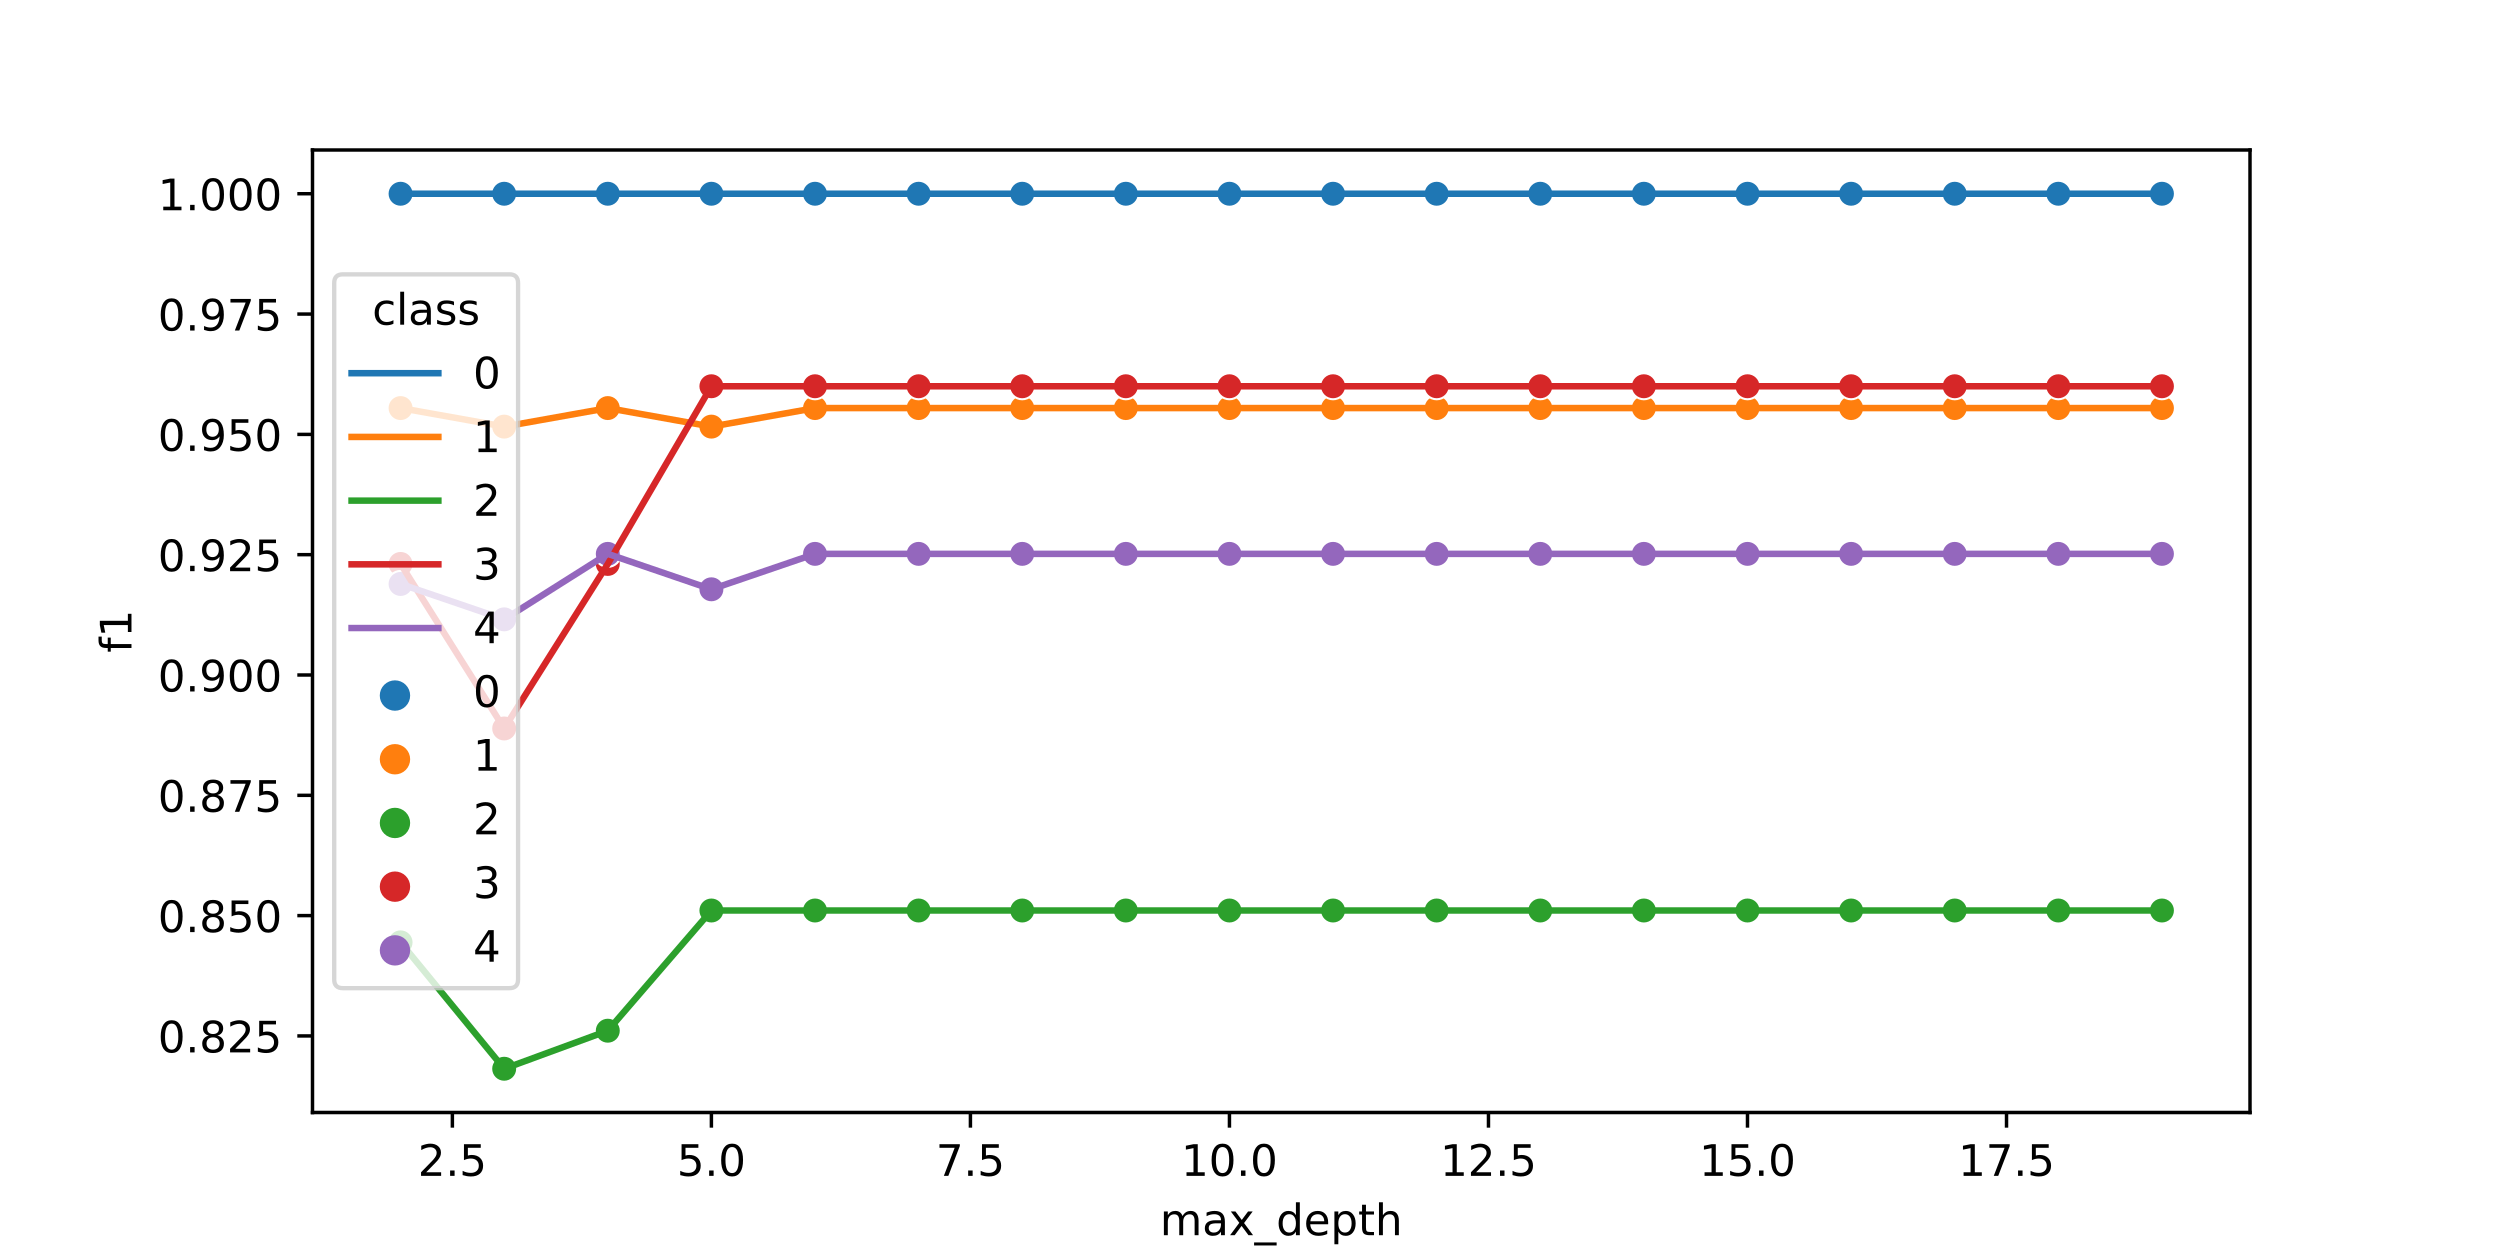 <?xml version="1.0" encoding="utf-8" standalone="no"?>
<!DOCTYPE svg PUBLIC "-//W3C//DTD SVG 1.1//EN"
  "http://www.w3.org/Graphics/SVG/1.1/DTD/svg11.dtd">
<!-- Created with matplotlib (https://matplotlib.org/) -->
<svg height="288pt" version="1.1" viewBox="0 0 576 288" width="576pt" xmlns="http://www.w3.org/2000/svg" xmlns:xlink="http://www.w3.org/1999/xlink">
 <defs>
  <style type="text/css">*{stroke-linecap:butt;stroke-linejoin:round;}</style>
 </defs>
 <g id="figure_1">
  <g id="patch_1">
   <path d="M 0 288 
L 576 288 
L 576 0 
L 0 0 
z
" style="fill:#ffffff;"/>
  </g>
  <g id="axes_1">
   <g id="patch_2">
    <path d="M 72 256.32 
L 518.4 256.32 
L 518.4 34.56 
L 72 34.56 
z
" style="fill:#ffffff;"/>
   </g>
   <g id="PathCollection_1">
    <defs>
     <path d="M 0 3 
C 0.796 3 1.559 2.684 2.121 2.121 
C 2.684 1.559 3 0.796 3 -0 
C 3 -0.796 2.684 -1.559 2.121 -2.121 
C 1.559 -2.684 0.796 -3 0 -3 
C -0.796 -3 -1.559 -2.684 -2.121 -2.121 
C -2.684 -1.559 -3 -0.796 -3 0 
C -3 0.796 -2.684 1.559 -2.121 2.121 
C -1.559 2.684 -0.796 3 0 3 
z
" id="C0_0_4951f75476"/>
    </defs>
    <g clip-path="url(#pe30a6eceaa)">
     <use style="fill:#1f77b4;stroke:#ffffff;stroke-width:0.48;" x="92.291" xlink:href="#C0_0_4951f75476" y="44.64"/>
    </g>
    <g clip-path="url(#pe30a6eceaa)">
     <use style="fill:#ff7f0e;stroke:#ffffff;stroke-width:0.48;" x="92.291" xlink:href="#C0_0_4951f75476" y="94.02"/>
    </g>
    <g clip-path="url(#pe30a6eceaa)">
     <use style="fill:#2ca02c;stroke:#ffffff;stroke-width:0.48;" x="92.291" xlink:href="#C0_0_4951f75476" y="217.12"/>
    </g>
    <g clip-path="url(#pe30a6eceaa)">
     <use style="fill:#d62728;stroke:#ffffff;stroke-width:0.48;" x="92.291" xlink:href="#C0_0_4951f75476" y="129.932"/>
    </g>
    <g clip-path="url(#pe30a6eceaa)">
     <use style="fill:#9467bd;stroke:#ffffff;stroke-width:0.48;" x="92.291" xlink:href="#C0_0_4951f75476" y="134.543"/>
    </g>
    <g clip-path="url(#pe30a6eceaa)">
     <use style="fill:#1f77b4;stroke:#ffffff;stroke-width:0.48;" x="116.163" xlink:href="#C0_0_4951f75476" y="44.64"/>
    </g>
    <g clip-path="url(#pe30a6eceaa)">
     <use style="fill:#ff7f0e;stroke:#ffffff;stroke-width:0.48;" x="116.163" xlink:href="#C0_0_4951f75476" y="98.292"/>
    </g>
    <g clip-path="url(#pe30a6eceaa)">
     <use style="fill:#2ca02c;stroke:#ffffff;stroke-width:0.48;" x="116.163" xlink:href="#C0_0_4951f75476" y="246.24"/>
    </g>
    <g clip-path="url(#pe30a6eceaa)">
     <use style="fill:#d62728;stroke:#ffffff;stroke-width:0.48;" x="116.163" xlink:href="#C0_0_4951f75476" y="167.84"/>
    </g>
    <g clip-path="url(#pe30a6eceaa)">
     <use style="fill:#9467bd;stroke:#ffffff;stroke-width:0.48;" x="116.163" xlink:href="#C0_0_4951f75476" y="142.697"/>
    </g>
    <g clip-path="url(#pe30a6eceaa)">
     <use style="fill:#1f77b4;stroke:#ffffff;stroke-width:0.48;" x="140.034" xlink:href="#C0_0_4951f75476" y="44.64"/>
    </g>
    <g clip-path="url(#pe30a6eceaa)">
     <use style="fill:#ff7f0e;stroke:#ffffff;stroke-width:0.48;" x="140.034" xlink:href="#C0_0_4951f75476" y="94.02"/>
    </g>
    <g clip-path="url(#pe30a6eceaa)">
     <use style="fill:#2ca02c;stroke:#ffffff;stroke-width:0.48;" x="140.034" xlink:href="#C0_0_4951f75476" y="237.475"/>
    </g>
    <g clip-path="url(#pe30a6eceaa)">
     <use style="fill:#d62728;stroke:#ffffff;stroke-width:0.48;" x="140.034" xlink:href="#C0_0_4951f75476" y="129.932"/>
    </g>
    <g clip-path="url(#pe30a6eceaa)">
     <use style="fill:#9467bd;stroke:#ffffff;stroke-width:0.48;" x="140.034" xlink:href="#C0_0_4951f75476" y="127.611"/>
    </g>
    <g clip-path="url(#pe30a6eceaa)">
     <use style="fill:#1f77b4;stroke:#ffffff;stroke-width:0.48;" x="163.906" xlink:href="#C0_0_4951f75476" y="44.64"/>
    </g>
    <g clip-path="url(#pe30a6eceaa)">
     <use style="fill:#ff7f0e;stroke:#ffffff;stroke-width:0.48;" x="163.906" xlink:href="#C0_0_4951f75476" y="98.292"/>
    </g>
    <g clip-path="url(#pe30a6eceaa)">
     <use style="fill:#2ca02c;stroke:#ffffff;stroke-width:0.48;" x="163.906" xlink:href="#C0_0_4951f75476" y="209.78"/>
    </g>
    <g clip-path="url(#pe30a6eceaa)">
     <use style="fill:#d62728;stroke:#ffffff;stroke-width:0.48;" x="163.906" xlink:href="#C0_0_4951f75476" y="88.992"/>
    </g>
    <g clip-path="url(#pe30a6eceaa)">
     <use style="fill:#9467bd;stroke:#ffffff;stroke-width:0.48;" x="163.906" xlink:href="#C0_0_4951f75476" y="135.774"/>
    </g>
    <g clip-path="url(#pe30a6eceaa)">
     <use style="fill:#1f77b4;stroke:#ffffff;stroke-width:0.48;" x="187.778" xlink:href="#C0_0_4951f75476" y="44.64"/>
    </g>
    <g clip-path="url(#pe30a6eceaa)">
     <use style="fill:#ff7f0e;stroke:#ffffff;stroke-width:0.48;" x="187.778" xlink:href="#C0_0_4951f75476" y="94.02"/>
    </g>
    <g clip-path="url(#pe30a6eceaa)">
     <use style="fill:#2ca02c;stroke:#ffffff;stroke-width:0.48;" x="187.778" xlink:href="#C0_0_4951f75476" y="209.78"/>
    </g>
    <g clip-path="url(#pe30a6eceaa)">
     <use style="fill:#d62728;stroke:#ffffff;stroke-width:0.48;" x="187.778" xlink:href="#C0_0_4951f75476" y="88.992"/>
    </g>
    <g clip-path="url(#pe30a6eceaa)">
     <use style="fill:#9467bd;stroke:#ffffff;stroke-width:0.48;" x="187.778" xlink:href="#C0_0_4951f75476" y="127.611"/>
    </g>
    <g clip-path="url(#pe30a6eceaa)">
     <use style="fill:#1f77b4;stroke:#ffffff;stroke-width:0.48;" x="211.649" xlink:href="#C0_0_4951f75476" y="44.64"/>
    </g>
    <g clip-path="url(#pe30a6eceaa)">
     <use style="fill:#ff7f0e;stroke:#ffffff;stroke-width:0.48;" x="211.649" xlink:href="#C0_0_4951f75476" y="94.02"/>
    </g>
    <g clip-path="url(#pe30a6eceaa)">
     <use style="fill:#2ca02c;stroke:#ffffff;stroke-width:0.48;" x="211.649" xlink:href="#C0_0_4951f75476" y="209.78"/>
    </g>
    <g clip-path="url(#pe30a6eceaa)">
     <use style="fill:#d62728;stroke:#ffffff;stroke-width:0.48;" x="211.649" xlink:href="#C0_0_4951f75476" y="88.992"/>
    </g>
    <g clip-path="url(#pe30a6eceaa)">
     <use style="fill:#9467bd;stroke:#ffffff;stroke-width:0.48;" x="211.649" xlink:href="#C0_0_4951f75476" y="127.611"/>
    </g>
    <g clip-path="url(#pe30a6eceaa)">
     <use style="fill:#1f77b4;stroke:#ffffff;stroke-width:0.48;" x="235.521" xlink:href="#C0_0_4951f75476" y="44.64"/>
    </g>
    <g clip-path="url(#pe30a6eceaa)">
     <use style="fill:#ff7f0e;stroke:#ffffff;stroke-width:0.48;" x="235.521" xlink:href="#C0_0_4951f75476" y="94.02"/>
    </g>
    <g clip-path="url(#pe30a6eceaa)">
     <use style="fill:#2ca02c;stroke:#ffffff;stroke-width:0.48;" x="235.521" xlink:href="#C0_0_4951f75476" y="209.78"/>
    </g>
    <g clip-path="url(#pe30a6eceaa)">
     <use style="fill:#d62728;stroke:#ffffff;stroke-width:0.48;" x="235.521" xlink:href="#C0_0_4951f75476" y="88.992"/>
    </g>
    <g clip-path="url(#pe30a6eceaa)">
     <use style="fill:#9467bd;stroke:#ffffff;stroke-width:0.48;" x="235.521" xlink:href="#C0_0_4951f75476" y="127.611"/>
    </g>
    <g clip-path="url(#pe30a6eceaa)">
     <use style="fill:#1f77b4;stroke:#ffffff;stroke-width:0.48;" x="259.393" xlink:href="#C0_0_4951f75476" y="44.64"/>
    </g>
    <g clip-path="url(#pe30a6eceaa)">
     <use style="fill:#ff7f0e;stroke:#ffffff;stroke-width:0.48;" x="259.393" xlink:href="#C0_0_4951f75476" y="94.02"/>
    </g>
    <g clip-path="url(#pe30a6eceaa)">
     <use style="fill:#2ca02c;stroke:#ffffff;stroke-width:0.48;" x="259.393" xlink:href="#C0_0_4951f75476" y="209.78"/>
    </g>
    <g clip-path="url(#pe30a6eceaa)">
     <use style="fill:#d62728;stroke:#ffffff;stroke-width:0.48;" x="259.393" xlink:href="#C0_0_4951f75476" y="88.992"/>
    </g>
    <g clip-path="url(#pe30a6eceaa)">
     <use style="fill:#9467bd;stroke:#ffffff;stroke-width:0.48;" x="259.393" xlink:href="#C0_0_4951f75476" y="127.611"/>
    </g>
    <g clip-path="url(#pe30a6eceaa)">
     <use style="fill:#1f77b4;stroke:#ffffff;stroke-width:0.48;" x="283.264" xlink:href="#C0_0_4951f75476" y="44.64"/>
    </g>
    <g clip-path="url(#pe30a6eceaa)">
     <use style="fill:#ff7f0e;stroke:#ffffff;stroke-width:0.48;" x="283.264" xlink:href="#C0_0_4951f75476" y="94.02"/>
    </g>
    <g clip-path="url(#pe30a6eceaa)">
     <use style="fill:#2ca02c;stroke:#ffffff;stroke-width:0.48;" x="283.264" xlink:href="#C0_0_4951f75476" y="209.78"/>
    </g>
    <g clip-path="url(#pe30a6eceaa)">
     <use style="fill:#d62728;stroke:#ffffff;stroke-width:0.48;" x="283.264" xlink:href="#C0_0_4951f75476" y="88.992"/>
    </g>
    <g clip-path="url(#pe30a6eceaa)">
     <use style="fill:#9467bd;stroke:#ffffff;stroke-width:0.48;" x="283.264" xlink:href="#C0_0_4951f75476" y="127.611"/>
    </g>
    <g clip-path="url(#pe30a6eceaa)">
     <use style="fill:#1f77b4;stroke:#ffffff;stroke-width:0.48;" x="307.136" xlink:href="#C0_0_4951f75476" y="44.64"/>
    </g>
    <g clip-path="url(#pe30a6eceaa)">
     <use style="fill:#ff7f0e;stroke:#ffffff;stroke-width:0.48;" x="307.136" xlink:href="#C0_0_4951f75476" y="94.02"/>
    </g>
    <g clip-path="url(#pe30a6eceaa)">
     <use style="fill:#2ca02c;stroke:#ffffff;stroke-width:0.48;" x="307.136" xlink:href="#C0_0_4951f75476" y="209.78"/>
    </g>
    <g clip-path="url(#pe30a6eceaa)">
     <use style="fill:#d62728;stroke:#ffffff;stroke-width:0.48;" x="307.136" xlink:href="#C0_0_4951f75476" y="88.992"/>
    </g>
    <g clip-path="url(#pe30a6eceaa)">
     <use style="fill:#9467bd;stroke:#ffffff;stroke-width:0.48;" x="307.136" xlink:href="#C0_0_4951f75476" y="127.611"/>
    </g>
    <g clip-path="url(#pe30a6eceaa)">
     <use style="fill:#1f77b4;stroke:#ffffff;stroke-width:0.48;" x="331.007" xlink:href="#C0_0_4951f75476" y="44.64"/>
    </g>
    <g clip-path="url(#pe30a6eceaa)">
     <use style="fill:#ff7f0e;stroke:#ffffff;stroke-width:0.48;" x="331.007" xlink:href="#C0_0_4951f75476" y="94.02"/>
    </g>
    <g clip-path="url(#pe30a6eceaa)">
     <use style="fill:#2ca02c;stroke:#ffffff;stroke-width:0.48;" x="331.007" xlink:href="#C0_0_4951f75476" y="209.78"/>
    </g>
    <g clip-path="url(#pe30a6eceaa)">
     <use style="fill:#d62728;stroke:#ffffff;stroke-width:0.48;" x="331.007" xlink:href="#C0_0_4951f75476" y="88.992"/>
    </g>
    <g clip-path="url(#pe30a6eceaa)">
     <use style="fill:#9467bd;stroke:#ffffff;stroke-width:0.48;" x="331.007" xlink:href="#C0_0_4951f75476" y="127.611"/>
    </g>
    <g clip-path="url(#pe30a6eceaa)">
     <use style="fill:#1f77b4;stroke:#ffffff;stroke-width:0.48;" x="354.879" xlink:href="#C0_0_4951f75476" y="44.64"/>
    </g>
    <g clip-path="url(#pe30a6eceaa)">
     <use style="fill:#ff7f0e;stroke:#ffffff;stroke-width:0.48;" x="354.879" xlink:href="#C0_0_4951f75476" y="94.02"/>
    </g>
    <g clip-path="url(#pe30a6eceaa)">
     <use style="fill:#2ca02c;stroke:#ffffff;stroke-width:0.48;" x="354.879" xlink:href="#C0_0_4951f75476" y="209.78"/>
    </g>
    <g clip-path="url(#pe30a6eceaa)">
     <use style="fill:#d62728;stroke:#ffffff;stroke-width:0.48;" x="354.879" xlink:href="#C0_0_4951f75476" y="88.992"/>
    </g>
    <g clip-path="url(#pe30a6eceaa)">
     <use style="fill:#9467bd;stroke:#ffffff;stroke-width:0.48;" x="354.879" xlink:href="#C0_0_4951f75476" y="127.611"/>
    </g>
    <g clip-path="url(#pe30a6eceaa)">
     <use style="fill:#1f77b4;stroke:#ffffff;stroke-width:0.48;" x="378.751" xlink:href="#C0_0_4951f75476" y="44.64"/>
    </g>
    <g clip-path="url(#pe30a6eceaa)">
     <use style="fill:#ff7f0e;stroke:#ffffff;stroke-width:0.48;" x="378.751" xlink:href="#C0_0_4951f75476" y="94.02"/>
    </g>
    <g clip-path="url(#pe30a6eceaa)">
     <use style="fill:#2ca02c;stroke:#ffffff;stroke-width:0.48;" x="378.751" xlink:href="#C0_0_4951f75476" y="209.78"/>
    </g>
    <g clip-path="url(#pe30a6eceaa)">
     <use style="fill:#d62728;stroke:#ffffff;stroke-width:0.48;" x="378.751" xlink:href="#C0_0_4951f75476" y="88.992"/>
    </g>
    <g clip-path="url(#pe30a6eceaa)">
     <use style="fill:#9467bd;stroke:#ffffff;stroke-width:0.48;" x="378.751" xlink:href="#C0_0_4951f75476" y="127.611"/>
    </g>
    <g clip-path="url(#pe30a6eceaa)">
     <use style="fill:#1f77b4;stroke:#ffffff;stroke-width:0.48;" x="402.622" xlink:href="#C0_0_4951f75476" y="44.64"/>
    </g>
    <g clip-path="url(#pe30a6eceaa)">
     <use style="fill:#ff7f0e;stroke:#ffffff;stroke-width:0.48;" x="402.622" xlink:href="#C0_0_4951f75476" y="94.02"/>
    </g>
    <g clip-path="url(#pe30a6eceaa)">
     <use style="fill:#2ca02c;stroke:#ffffff;stroke-width:0.48;" x="402.622" xlink:href="#C0_0_4951f75476" y="209.78"/>
    </g>
    <g clip-path="url(#pe30a6eceaa)">
     <use style="fill:#d62728;stroke:#ffffff;stroke-width:0.48;" x="402.622" xlink:href="#C0_0_4951f75476" y="88.992"/>
    </g>
    <g clip-path="url(#pe30a6eceaa)">
     <use style="fill:#9467bd;stroke:#ffffff;stroke-width:0.48;" x="402.622" xlink:href="#C0_0_4951f75476" y="127.611"/>
    </g>
    <g clip-path="url(#pe30a6eceaa)">
     <use style="fill:#1f77b4;stroke:#ffffff;stroke-width:0.48;" x="426.494" xlink:href="#C0_0_4951f75476" y="44.64"/>
    </g>
    <g clip-path="url(#pe30a6eceaa)">
     <use style="fill:#ff7f0e;stroke:#ffffff;stroke-width:0.48;" x="426.494" xlink:href="#C0_0_4951f75476" y="94.02"/>
    </g>
    <g clip-path="url(#pe30a6eceaa)">
     <use style="fill:#2ca02c;stroke:#ffffff;stroke-width:0.48;" x="426.494" xlink:href="#C0_0_4951f75476" y="209.78"/>
    </g>
    <g clip-path="url(#pe30a6eceaa)">
     <use style="fill:#d62728;stroke:#ffffff;stroke-width:0.48;" x="426.494" xlink:href="#C0_0_4951f75476" y="88.992"/>
    </g>
    <g clip-path="url(#pe30a6eceaa)">
     <use style="fill:#9467bd;stroke:#ffffff;stroke-width:0.48;" x="426.494" xlink:href="#C0_0_4951f75476" y="127.611"/>
    </g>
    <g clip-path="url(#pe30a6eceaa)">
     <use style="fill:#1f77b4;stroke:#ffffff;stroke-width:0.48;" x="450.366" xlink:href="#C0_0_4951f75476" y="44.64"/>
    </g>
    <g clip-path="url(#pe30a6eceaa)">
     <use style="fill:#ff7f0e;stroke:#ffffff;stroke-width:0.48;" x="450.366" xlink:href="#C0_0_4951f75476" y="94.02"/>
    </g>
    <g clip-path="url(#pe30a6eceaa)">
     <use style="fill:#2ca02c;stroke:#ffffff;stroke-width:0.48;" x="450.366" xlink:href="#C0_0_4951f75476" y="209.78"/>
    </g>
    <g clip-path="url(#pe30a6eceaa)">
     <use style="fill:#d62728;stroke:#ffffff;stroke-width:0.48;" x="450.366" xlink:href="#C0_0_4951f75476" y="88.992"/>
    </g>
    <g clip-path="url(#pe30a6eceaa)">
     <use style="fill:#9467bd;stroke:#ffffff;stroke-width:0.48;" x="450.366" xlink:href="#C0_0_4951f75476" y="127.611"/>
    </g>
    <g clip-path="url(#pe30a6eceaa)">
     <use style="fill:#1f77b4;stroke:#ffffff;stroke-width:0.48;" x="474.237" xlink:href="#C0_0_4951f75476" y="44.64"/>
    </g>
    <g clip-path="url(#pe30a6eceaa)">
     <use style="fill:#ff7f0e;stroke:#ffffff;stroke-width:0.48;" x="474.237" xlink:href="#C0_0_4951f75476" y="94.02"/>
    </g>
    <g clip-path="url(#pe30a6eceaa)">
     <use style="fill:#2ca02c;stroke:#ffffff;stroke-width:0.48;" x="474.237" xlink:href="#C0_0_4951f75476" y="209.78"/>
    </g>
    <g clip-path="url(#pe30a6eceaa)">
     <use style="fill:#d62728;stroke:#ffffff;stroke-width:0.48;" x="474.237" xlink:href="#C0_0_4951f75476" y="88.992"/>
    </g>
    <g clip-path="url(#pe30a6eceaa)">
     <use style="fill:#9467bd;stroke:#ffffff;stroke-width:0.48;" x="474.237" xlink:href="#C0_0_4951f75476" y="127.611"/>
    </g>
    <g clip-path="url(#pe30a6eceaa)">
     <use style="fill:#1f77b4;stroke:#ffffff;stroke-width:0.48;" x="498.109" xlink:href="#C0_0_4951f75476" y="44.64"/>
    </g>
    <g clip-path="url(#pe30a6eceaa)">
     <use style="fill:#ff7f0e;stroke:#ffffff;stroke-width:0.48;" x="498.109" xlink:href="#C0_0_4951f75476" y="94.02"/>
    </g>
    <g clip-path="url(#pe30a6eceaa)">
     <use style="fill:#2ca02c;stroke:#ffffff;stroke-width:0.48;" x="498.109" xlink:href="#C0_0_4951f75476" y="209.78"/>
    </g>
    <g clip-path="url(#pe30a6eceaa)">
     <use style="fill:#d62728;stroke:#ffffff;stroke-width:0.48;" x="498.109" xlink:href="#C0_0_4951f75476" y="88.992"/>
    </g>
    <g clip-path="url(#pe30a6eceaa)">
     <use style="fill:#9467bd;stroke:#ffffff;stroke-width:0.48;" x="498.109" xlink:href="#C0_0_4951f75476" y="127.611"/>
    </g>
   </g>
   <g id="PathCollection_2"/>
   <g id="PathCollection_3"/>
   <g id="PathCollection_4"/>
   <g id="PathCollection_5"/>
   <g id="PathCollection_6"/>
   <g id="matplotlib.axis_1">
    <g id="xtick_1">
     <g id="line2d_1">
      <defs>
       <path d="M 0 0 
L 0 3.5 
" id="m87beab8384" style="stroke:#000000;stroke-width:0.8;"/>
      </defs>
      <g>
       <use style="stroke:#000000;stroke-width:0.8;" x="104.227" xlink:href="#m87beab8384" y="256.32"/>
      </g>
     </g>
     <g id="text_1">
      <!-- 2.5 -->
      <g transform="translate(96.275 270.918)scale(0.1 -0.1)">
       <defs>
        <path d="M 19.188 8.297 
L 53.609 8.297 
L 53.609 0 
L 7.328 0 
L 7.328 8.297 
Q 12.938 14.109 22.625 23.891 
Q 32.328 33.688 34.812 36.531 
Q 39.547 41.844 41.422 45.531 
Q 43.312 49.219 43.312 52.781 
Q 43.312 58.594 39.234 62.25 
Q 35.156 65.922 28.609 65.922 
Q 23.969 65.922 18.812 64.312 
Q 13.672 62.703 7.812 59.422 
L 7.812 69.391 
Q 13.766 71.781 18.938 73 
Q 24.125 74.219 28.422 74.219 
Q 39.75 74.219 46.484 68.547 
Q 53.219 62.891 53.219 53.422 
Q 53.219 48.922 51.531 44.891 
Q 49.859 40.875 45.406 35.406 
Q 44.188 33.984 37.641 27.219 
Q 31.109 20.453 19.188 8.297 
z
" id="DejaVuSans-50"/>
        <path d="M 10.688 12.406 
L 21 12.406 
L 21 0 
L 10.688 0 
z
" id="DejaVuSans-46"/>
        <path d="M 10.797 72.906 
L 49.516 72.906 
L 49.516 64.594 
L 19.828 64.594 
L 19.828 46.734 
Q 21.969 47.469 24.109 47.828 
Q 26.266 48.188 28.422 48.188 
Q 40.625 48.188 47.75 41.5 
Q 54.891 34.812 54.891 23.391 
Q 54.891 11.625 47.562 5.094 
Q 40.234 -1.422 26.906 -1.422 
Q 22.312 -1.422 17.547 -0.641 
Q 12.797 0.141 7.719 1.703 
L 7.719 11.625 
Q 12.109 9.234 16.797 8.062 
Q 21.484 6.891 26.703 6.891 
Q 35.156 6.891 40.078 11.328 
Q 45.016 15.766 45.016 23.391 
Q 45.016 31 40.078 35.438 
Q 35.156 39.891 26.703 39.891 
Q 22.75 39.891 18.812 39.016 
Q 14.891 38.141 10.797 36.281 
z
" id="DejaVuSans-53"/>
       </defs>
       <use xlink:href="#DejaVuSans-50"/>
       <use x="63.623" xlink:href="#DejaVuSans-46"/>
       <use x="95.41" xlink:href="#DejaVuSans-53"/>
      </g>
     </g>
    </g>
    <g id="xtick_2">
     <g id="line2d_2">
      <g>
       <use style="stroke:#000000;stroke-width:0.8;" x="163.906" xlink:href="#m87beab8384" y="256.32"/>
      </g>
     </g>
     <g id="text_2">
      <!-- 5.0 -->
      <g transform="translate(155.954 270.918)scale(0.1 -0.1)">
       <defs>
        <path d="M 31.781 66.406 
Q 24.172 66.406 20.328 58.906 
Q 16.5 51.422 16.5 36.375 
Q 16.5 21.391 20.328 13.891 
Q 24.172 6.391 31.781 6.391 
Q 39.453 6.391 43.281 13.891 
Q 47.125 21.391 47.125 36.375 
Q 47.125 51.422 43.281 58.906 
Q 39.453 66.406 31.781 66.406 
z
M 31.781 74.219 
Q 44.047 74.219 50.516 64.516 
Q 56.984 54.828 56.984 36.375 
Q 56.984 17.969 50.516 8.266 
Q 44.047 -1.422 31.781 -1.422 
Q 19.531 -1.422 13.062 8.266 
Q 6.594 17.969 6.594 36.375 
Q 6.594 54.828 13.062 64.516 
Q 19.531 74.219 31.781 74.219 
z
" id="DejaVuSans-48"/>
       </defs>
       <use xlink:href="#DejaVuSans-53"/>
       <use x="63.623" xlink:href="#DejaVuSans-46"/>
       <use x="95.41" xlink:href="#DejaVuSans-48"/>
      </g>
     </g>
    </g>
    <g id="xtick_3">
     <g id="line2d_3">
      <g>
       <use style="stroke:#000000;stroke-width:0.8;" x="223.585" xlink:href="#m87beab8384" y="256.32"/>
      </g>
     </g>
     <g id="text_3">
      <!-- 7.5 -->
      <g transform="translate(215.633 270.918)scale(0.1 -0.1)">
       <defs>
        <path d="M 8.203 72.906 
L 55.078 72.906 
L 55.078 68.703 
L 28.609 0 
L 18.312 0 
L 43.219 64.594 
L 8.203 64.594 
z
" id="DejaVuSans-55"/>
       </defs>
       <use xlink:href="#DejaVuSans-55"/>
       <use x="63.623" xlink:href="#DejaVuSans-46"/>
       <use x="95.41" xlink:href="#DejaVuSans-53"/>
      </g>
     </g>
    </g>
    <g id="xtick_4">
     <g id="line2d_4">
      <g>
       <use style="stroke:#000000;stroke-width:0.8;" x="283.264" xlink:href="#m87beab8384" y="256.32"/>
      </g>
     </g>
     <g id="text_4">
      <!-- 10.0 -->
      <g transform="translate(272.131 270.918)scale(0.1 -0.1)">
       <defs>
        <path d="M 12.406 8.297 
L 28.516 8.297 
L 28.516 63.922 
L 10.984 60.406 
L 10.984 69.391 
L 28.422 72.906 
L 38.281 72.906 
L 38.281 8.297 
L 54.391 8.297 
L 54.391 0 
L 12.406 0 
z
" id="DejaVuSans-49"/>
       </defs>
       <use xlink:href="#DejaVuSans-49"/>
       <use x="63.623" xlink:href="#DejaVuSans-48"/>
       <use x="127.246" xlink:href="#DejaVuSans-46"/>
       <use x="159.033" xlink:href="#DejaVuSans-48"/>
      </g>
     </g>
    </g>
    <g id="xtick_5">
     <g id="line2d_5">
      <g>
       <use style="stroke:#000000;stroke-width:0.8;" x="342.943" xlink:href="#m87beab8384" y="256.32"/>
      </g>
     </g>
     <g id="text_5">
      <!-- 12.5 -->
      <g transform="translate(331.811 270.918)scale(0.1 -0.1)">
       <use xlink:href="#DejaVuSans-49"/>
       <use x="63.623" xlink:href="#DejaVuSans-50"/>
       <use x="127.246" xlink:href="#DejaVuSans-46"/>
       <use x="159.033" xlink:href="#DejaVuSans-53"/>
      </g>
     </g>
    </g>
    <g id="xtick_6">
     <g id="line2d_6">
      <g>
       <use style="stroke:#000000;stroke-width:0.8;" x="402.622" xlink:href="#m87beab8384" y="256.32"/>
      </g>
     </g>
     <g id="text_6">
      <!-- 15.0 -->
      <g transform="translate(391.49 270.918)scale(0.1 -0.1)">
       <use xlink:href="#DejaVuSans-49"/>
       <use x="63.623" xlink:href="#DejaVuSans-53"/>
       <use x="127.246" xlink:href="#DejaVuSans-46"/>
       <use x="159.033" xlink:href="#DejaVuSans-48"/>
      </g>
     </g>
    </g>
    <g id="xtick_7">
     <g id="line2d_7">
      <g>
       <use style="stroke:#000000;stroke-width:0.8;" x="462.302" xlink:href="#m87beab8384" y="256.32"/>
      </g>
     </g>
     <g id="text_7">
      <!-- 17.5 -->
      <g transform="translate(451.169 270.918)scale(0.1 -0.1)">
       <use xlink:href="#DejaVuSans-49"/>
       <use x="63.623" xlink:href="#DejaVuSans-55"/>
       <use x="127.246" xlink:href="#DejaVuSans-46"/>
       <use x="159.033" xlink:href="#DejaVuSans-53"/>
      </g>
     </g>
    </g>
    <g id="text_8">
     <!-- max_depth -->
     <g transform="translate(267.252 284.597)scale(0.1 -0.1)">
      <defs>
       <path d="M 52 44.188 
Q 55.375 50.25 60.062 53.125 
Q 64.75 56 71.094 56 
Q 79.641 56 84.281 50.016 
Q 88.922 44.047 88.922 33.016 
L 88.922 0 
L 79.891 0 
L 79.891 32.719 
Q 79.891 40.578 77.094 44.375 
Q 74.312 48.188 68.609 48.188 
Q 61.625 48.188 57.562 43.547 
Q 53.516 38.922 53.516 30.906 
L 53.516 0 
L 44.484 0 
L 44.484 32.719 
Q 44.484 40.625 41.703 44.406 
Q 38.922 48.188 33.109 48.188 
Q 26.219 48.188 22.156 43.531 
Q 18.109 38.875 18.109 30.906 
L 18.109 0 
L 9.078 0 
L 9.078 54.688 
L 18.109 54.688 
L 18.109 46.188 
Q 21.188 51.219 25.484 53.609 
Q 29.781 56 35.688 56 
Q 41.656 56 45.828 52.969 
Q 50 49.953 52 44.188 
z
" id="DejaVuSans-109"/>
       <path d="M 34.281 27.484 
Q 23.391 27.484 19.188 25 
Q 14.984 22.516 14.984 16.5 
Q 14.984 11.719 18.141 8.906 
Q 21.297 6.109 26.703 6.109 
Q 34.188 6.109 38.703 11.406 
Q 43.219 16.703 43.219 25.484 
L 43.219 27.484 
z
M 52.203 31.203 
L 52.203 0 
L 43.219 0 
L 43.219 8.297 
Q 40.141 3.328 35.547 0.953 
Q 30.953 -1.422 24.312 -1.422 
Q 15.922 -1.422 10.953 3.297 
Q 6 8.016 6 15.922 
Q 6 25.141 12.172 29.828 
Q 18.359 34.516 30.609 34.516 
L 43.219 34.516 
L 43.219 35.406 
Q 43.219 41.609 39.141 45 
Q 35.062 48.391 27.688 48.391 
Q 23 48.391 18.547 47.266 
Q 14.109 46.141 10.016 43.891 
L 10.016 52.203 
Q 14.938 54.109 19.578 55.047 
Q 24.219 56 28.609 56 
Q 40.484 56 46.344 49.844 
Q 52.203 43.703 52.203 31.203 
z
" id="DejaVuSans-97"/>
       <path d="M 54.891 54.688 
L 35.109 28.078 
L 55.906 0 
L 45.312 0 
L 29.391 21.484 
L 13.484 0 
L 2.875 0 
L 24.125 28.609 
L 4.688 54.688 
L 15.281 54.688 
L 29.781 35.203 
L 44.281 54.688 
z
" id="DejaVuSans-120"/>
       <path d="M 50.984 -16.609 
L 50.984 -23.578 
L -0.984 -23.578 
L -0.984 -16.609 
z
" id="DejaVuSans-95"/>
       <path d="M 45.406 46.391 
L 45.406 75.984 
L 54.391 75.984 
L 54.391 0 
L 45.406 0 
L 45.406 8.203 
Q 42.578 3.328 38.25 0.953 
Q 33.938 -1.422 27.875 -1.422 
Q 17.969 -1.422 11.734 6.484 
Q 5.516 14.406 5.516 27.297 
Q 5.516 40.188 11.734 48.094 
Q 17.969 56 27.875 56 
Q 33.938 56 38.25 53.625 
Q 42.578 51.266 45.406 46.391 
z
M 14.797 27.297 
Q 14.797 17.391 18.875 11.75 
Q 22.953 6.109 30.078 6.109 
Q 37.203 6.109 41.297 11.75 
Q 45.406 17.391 45.406 27.297 
Q 45.406 37.203 41.297 42.844 
Q 37.203 48.484 30.078 48.484 
Q 22.953 48.484 18.875 42.844 
Q 14.797 37.203 14.797 27.297 
z
" id="DejaVuSans-100"/>
       <path d="M 56.203 29.594 
L 56.203 25.203 
L 14.891 25.203 
Q 15.484 15.922 20.484 11.062 
Q 25.484 6.203 34.422 6.203 
Q 39.594 6.203 44.453 7.469 
Q 49.312 8.734 54.109 11.281 
L 54.109 2.781 
Q 49.266 0.734 44.188 -0.344 
Q 39.109 -1.422 33.891 -1.422 
Q 20.797 -1.422 13.156 6.188 
Q 5.516 13.812 5.516 26.812 
Q 5.516 40.234 12.766 48.109 
Q 20.016 56 32.328 56 
Q 43.359 56 49.781 48.891 
Q 56.203 41.797 56.203 29.594 
z
M 47.219 32.234 
Q 47.125 39.594 43.094 43.984 
Q 39.062 48.391 32.422 48.391 
Q 24.906 48.391 20.391 44.141 
Q 15.875 39.891 15.188 32.172 
z
" id="DejaVuSans-101"/>
       <path d="M 18.109 8.203 
L 18.109 -20.797 
L 9.078 -20.797 
L 9.078 54.688 
L 18.109 54.688 
L 18.109 46.391 
Q 20.953 51.266 25.266 53.625 
Q 29.594 56 35.594 56 
Q 45.562 56 51.781 48.094 
Q 58.016 40.188 58.016 27.297 
Q 58.016 14.406 51.781 6.484 
Q 45.562 -1.422 35.594 -1.422 
Q 29.594 -1.422 25.266 0.953 
Q 20.953 3.328 18.109 8.203 
z
M 48.688 27.297 
Q 48.688 37.203 44.609 42.844 
Q 40.531 48.484 33.406 48.484 
Q 26.266 48.484 22.188 42.844 
Q 18.109 37.203 18.109 27.297 
Q 18.109 17.391 22.188 11.75 
Q 26.266 6.109 33.406 6.109 
Q 40.531 6.109 44.609 11.75 
Q 48.688 17.391 48.688 27.297 
z
" id="DejaVuSans-112"/>
       <path d="M 18.312 70.219 
L 18.312 54.688 
L 36.812 54.688 
L 36.812 47.703 
L 18.312 47.703 
L 18.312 18.016 
Q 18.312 11.328 20.141 9.422 
Q 21.969 7.516 27.594 7.516 
L 36.812 7.516 
L 36.812 0 
L 27.594 0 
Q 17.188 0 13.234 3.875 
Q 9.281 7.766 9.281 18.016 
L 9.281 47.703 
L 2.688 47.703 
L 2.688 54.688 
L 9.281 54.688 
L 9.281 70.219 
z
" id="DejaVuSans-116"/>
       <path d="M 54.891 33.016 
L 54.891 0 
L 45.906 0 
L 45.906 32.719 
Q 45.906 40.484 42.875 44.328 
Q 39.844 48.188 33.797 48.188 
Q 26.516 48.188 22.312 43.547 
Q 18.109 38.922 18.109 30.906 
L 18.109 0 
L 9.078 0 
L 9.078 75.984 
L 18.109 75.984 
L 18.109 46.188 
Q 21.344 51.125 25.703 53.562 
Q 30.078 56 35.797 56 
Q 45.219 56 50.047 50.172 
Q 54.891 44.344 54.891 33.016 
z
" id="DejaVuSans-104"/>
      </defs>
      <use xlink:href="#DejaVuSans-109"/>
      <use x="97.412" xlink:href="#DejaVuSans-97"/>
      <use x="158.691" xlink:href="#DejaVuSans-120"/>
      <use x="217.871" xlink:href="#DejaVuSans-95"/>
      <use x="267.871" xlink:href="#DejaVuSans-100"/>
      <use x="331.348" xlink:href="#DejaVuSans-101"/>
      <use x="392.871" xlink:href="#DejaVuSans-112"/>
      <use x="456.348" xlink:href="#DejaVuSans-116"/>
      <use x="495.557" xlink:href="#DejaVuSans-104"/>
     </g>
    </g>
   </g>
   <g id="matplotlib.axis_2">
    <g id="ytick_1">
     <g id="line2d_8">
      <defs>
       <path d="M 0 0 
L -3.5 0 
" id="mdada51285c" style="stroke:#000000;stroke-width:0.8;"/>
      </defs>
      <g>
       <use style="stroke:#000000;stroke-width:0.8;" x="72" xlink:href="#mdada51285c" y="238.68"/>
      </g>
     </g>
     <g id="text_9">
      <!-- 0.825 -->
      <g transform="translate(36.372 242.479)scale(0.1 -0.1)">
       <defs>
        <path d="M 31.781 34.625 
Q 24.75 34.625 20.719 30.859 
Q 16.703 27.094 16.703 20.516 
Q 16.703 13.922 20.719 10.156 
Q 24.75 6.391 31.781 6.391 
Q 38.812 6.391 42.859 10.172 
Q 46.922 13.969 46.922 20.516 
Q 46.922 27.094 42.891 30.859 
Q 38.875 34.625 31.781 34.625 
z
M 21.922 38.812 
Q 15.578 40.375 12.031 44.719 
Q 8.5 49.078 8.5 55.328 
Q 8.5 64.062 14.719 69.141 
Q 20.953 74.219 31.781 74.219 
Q 42.672 74.219 48.875 69.141 
Q 55.078 64.062 55.078 55.328 
Q 55.078 49.078 51.531 44.719 
Q 48 40.375 41.703 38.812 
Q 48.828 37.156 52.797 32.312 
Q 56.781 27.484 56.781 20.516 
Q 56.781 9.906 50.312 4.234 
Q 43.844 -1.422 31.781 -1.422 
Q 19.734 -1.422 13.25 4.234 
Q 6.781 9.906 6.781 20.516 
Q 6.781 27.484 10.781 32.312 
Q 14.797 37.156 21.922 38.812 
z
M 18.312 54.391 
Q 18.312 48.734 21.844 45.562 
Q 25.391 42.391 31.781 42.391 
Q 38.141 42.391 41.719 45.562 
Q 45.312 48.734 45.312 54.391 
Q 45.312 60.062 41.719 63.234 
Q 38.141 66.406 31.781 66.406 
Q 25.391 66.406 21.844 63.234 
Q 18.312 60.062 18.312 54.391 
z
" id="DejaVuSans-56"/>
       </defs>
       <use xlink:href="#DejaVuSans-48"/>
       <use x="63.623" xlink:href="#DejaVuSans-46"/>
       <use x="95.41" xlink:href="#DejaVuSans-56"/>
       <use x="159.033" xlink:href="#DejaVuSans-50"/>
       <use x="222.656" xlink:href="#DejaVuSans-53"/>
      </g>
     </g>
    </g>
    <g id="ytick_2">
     <g id="line2d_9">
      <g>
       <use style="stroke:#000000;stroke-width:0.8;" x="72" xlink:href="#mdada51285c" y="210.96"/>
      </g>
     </g>
     <g id="text_10">
      <!-- 0.850 -->
      <g transform="translate(36.372 214.759)scale(0.1 -0.1)">
       <use xlink:href="#DejaVuSans-48"/>
       <use x="63.623" xlink:href="#DejaVuSans-46"/>
       <use x="95.41" xlink:href="#DejaVuSans-56"/>
       <use x="159.033" xlink:href="#DejaVuSans-53"/>
       <use x="222.656" xlink:href="#DejaVuSans-48"/>
      </g>
     </g>
    </g>
    <g id="ytick_3">
     <g id="line2d_10">
      <g>
       <use style="stroke:#000000;stroke-width:0.8;" x="72" xlink:href="#mdada51285c" y="183.24"/>
      </g>
     </g>
     <g id="text_11">
      <!-- 0.875 -->
      <g transform="translate(36.372 187.039)scale(0.1 -0.1)">
       <use xlink:href="#DejaVuSans-48"/>
       <use x="63.623" xlink:href="#DejaVuSans-46"/>
       <use x="95.41" xlink:href="#DejaVuSans-56"/>
       <use x="159.033" xlink:href="#DejaVuSans-55"/>
       <use x="222.656" xlink:href="#DejaVuSans-53"/>
      </g>
     </g>
    </g>
    <g id="ytick_4">
     <g id="line2d_11">
      <g>
       <use style="stroke:#000000;stroke-width:0.8;" x="72" xlink:href="#mdada51285c" y="155.52"/>
      </g>
     </g>
     <g id="text_12">
      <!-- 0.900 -->
      <g transform="translate(36.372 159.319)scale(0.1 -0.1)">
       <defs>
        <path d="M 10.984 1.516 
L 10.984 10.5 
Q 14.703 8.734 18.5 7.812 
Q 22.312 6.891 25.984 6.891 
Q 35.75 6.891 40.891 13.453 
Q 46.047 20.016 46.781 33.406 
Q 43.953 29.203 39.594 26.953 
Q 35.25 24.703 29.984 24.703 
Q 19.047 24.703 12.672 31.312 
Q 6.297 37.938 6.297 49.422 
Q 6.297 60.641 12.938 67.422 
Q 19.578 74.219 30.609 74.219 
Q 43.266 74.219 49.922 64.516 
Q 56.594 54.828 56.594 36.375 
Q 56.594 19.141 48.406 8.859 
Q 40.234 -1.422 26.422 -1.422 
Q 22.703 -1.422 18.891 -0.688 
Q 15.094 0.047 10.984 1.516 
z
M 30.609 32.422 
Q 37.25 32.422 41.125 36.953 
Q 45.016 41.5 45.016 49.422 
Q 45.016 57.281 41.125 61.844 
Q 37.25 66.406 30.609 66.406 
Q 23.969 66.406 20.094 61.844 
Q 16.219 57.281 16.219 49.422 
Q 16.219 41.5 20.094 36.953 
Q 23.969 32.422 30.609 32.422 
z
" id="DejaVuSans-57"/>
       </defs>
       <use xlink:href="#DejaVuSans-48"/>
       <use x="63.623" xlink:href="#DejaVuSans-46"/>
       <use x="95.41" xlink:href="#DejaVuSans-57"/>
       <use x="159.033" xlink:href="#DejaVuSans-48"/>
       <use x="222.656" xlink:href="#DejaVuSans-48"/>
      </g>
     </g>
    </g>
    <g id="ytick_5">
     <g id="line2d_12">
      <g>
       <use style="stroke:#000000;stroke-width:0.8;" x="72" xlink:href="#mdada51285c" y="127.8"/>
      </g>
     </g>
     <g id="text_13">
      <!-- 0.925 -->
      <g transform="translate(36.372 131.599)scale(0.1 -0.1)">
       <use xlink:href="#DejaVuSans-48"/>
       <use x="63.623" xlink:href="#DejaVuSans-46"/>
       <use x="95.41" xlink:href="#DejaVuSans-57"/>
       <use x="159.033" xlink:href="#DejaVuSans-50"/>
       <use x="222.656" xlink:href="#DejaVuSans-53"/>
      </g>
     </g>
    </g>
    <g id="ytick_6">
     <g id="line2d_13">
      <g>
       <use style="stroke:#000000;stroke-width:0.8;" x="72" xlink:href="#mdada51285c" y="100.08"/>
      </g>
     </g>
     <g id="text_14">
      <!-- 0.950 -->
      <g transform="translate(36.372 103.879)scale(0.1 -0.1)">
       <use xlink:href="#DejaVuSans-48"/>
       <use x="63.623" xlink:href="#DejaVuSans-46"/>
       <use x="95.41" xlink:href="#DejaVuSans-57"/>
       <use x="159.033" xlink:href="#DejaVuSans-53"/>
       <use x="222.656" xlink:href="#DejaVuSans-48"/>
      </g>
     </g>
    </g>
    <g id="ytick_7">
     <g id="line2d_14">
      <g>
       <use style="stroke:#000000;stroke-width:0.8;" x="72" xlink:href="#mdada51285c" y="72.36"/>
      </g>
     </g>
     <g id="text_15">
      <!-- 0.975 -->
      <g transform="translate(36.372 76.159)scale(0.1 -0.1)">
       <use xlink:href="#DejaVuSans-48"/>
       <use x="63.623" xlink:href="#DejaVuSans-46"/>
       <use x="95.41" xlink:href="#DejaVuSans-57"/>
       <use x="159.033" xlink:href="#DejaVuSans-55"/>
       <use x="222.656" xlink:href="#DejaVuSans-53"/>
      </g>
     </g>
    </g>
    <g id="ytick_8">
     <g id="line2d_15">
      <g>
       <use style="stroke:#000000;stroke-width:0.8;" x="72" xlink:href="#mdada51285c" y="44.64"/>
      </g>
     </g>
     <g id="text_16">
      <!-- 1.000 -->
      <g transform="translate(36.372 48.439)scale(0.1 -0.1)">
       <use xlink:href="#DejaVuSans-49"/>
       <use x="63.623" xlink:href="#DejaVuSans-46"/>
       <use x="95.41" xlink:href="#DejaVuSans-48"/>
       <use x="159.033" xlink:href="#DejaVuSans-48"/>
       <use x="222.656" xlink:href="#DejaVuSans-48"/>
      </g>
     </g>
    </g>
    <g id="text_17">
     <!-- f1 -->
     <g transform="translate(30.292 150.381)rotate(-90)scale(0.1 -0.1)">
      <defs>
       <path d="M 37.109 75.984 
L 37.109 68.5 
L 28.516 68.5 
Q 23.688 68.5 21.797 66.547 
Q 19.922 64.594 19.922 59.516 
L 19.922 54.688 
L 34.719 54.688 
L 34.719 47.703 
L 19.922 47.703 
L 19.922 0 
L 10.891 0 
L 10.891 47.703 
L 2.297 47.703 
L 2.297 54.688 
L 10.891 54.688 
L 10.891 58.5 
Q 10.891 67.625 15.141 71.797 
Q 19.391 75.984 28.609 75.984 
z
" id="DejaVuSans-102"/>
      </defs>
      <use xlink:href="#DejaVuSans-102"/>
      <use x="35.205" xlink:href="#DejaVuSans-49"/>
     </g>
    </g>
   </g>
   <g id="line2d_16">
    <path clip-path="url(#pe30a6eceaa)" d="M 92.291 44.64 
L 116.163 44.64 
L 140.034 44.64 
L 163.906 44.64 
L 187.778 44.64 
L 211.649 44.64 
L 235.521 44.64 
L 259.393 44.64 
L 283.264 44.64 
L 307.136 44.64 
L 331.007 44.64 
L 354.879 44.64 
L 378.751 44.64 
L 402.622 44.64 
L 426.494 44.64 
L 450.366 44.64 
L 474.237 44.64 
L 498.109 44.64 
" style="fill:none;stroke:#1f77b4;stroke-linecap:square;stroke-width:1.5;"/>
   </g>
   <g id="line2d_17">
    <path clip-path="url(#pe30a6eceaa)" d="M 92.291 94.02 
L 116.163 98.292 
L 140.034 94.02 
L 163.906 98.292 
L 187.778 94.02 
L 211.649 94.02 
L 235.521 94.02 
L 259.393 94.02 
L 283.264 94.02 
L 307.136 94.02 
L 331.007 94.02 
L 354.879 94.02 
L 378.751 94.02 
L 402.622 94.02 
L 426.494 94.02 
L 450.366 94.02 
L 474.237 94.02 
L 498.109 94.02 
" style="fill:none;stroke:#ff7f0e;stroke-linecap:square;stroke-width:1.5;"/>
   </g>
   <g id="line2d_18">
    <path clip-path="url(#pe30a6eceaa)" d="M 92.291 217.12 
L 116.163 246.24 
L 140.034 237.475 
L 163.906 209.78 
L 187.778 209.78 
L 211.649 209.78 
L 235.521 209.78 
L 259.393 209.78 
L 283.264 209.78 
L 307.136 209.78 
L 331.007 209.78 
L 354.879 209.78 
L 378.751 209.78 
L 402.622 209.78 
L 426.494 209.78 
L 450.366 209.78 
L 474.237 209.78 
L 498.109 209.78 
" style="fill:none;stroke:#2ca02c;stroke-linecap:square;stroke-width:1.5;"/>
   </g>
   <g id="line2d_19">
    <path clip-path="url(#pe30a6eceaa)" d="M 92.291 129.932 
L 116.163 167.84 
L 140.034 129.932 
L 163.906 88.992 
L 187.778 88.992 
L 211.649 88.992 
L 235.521 88.992 
L 259.393 88.992 
L 283.264 88.992 
L 307.136 88.992 
L 331.007 88.992 
L 354.879 88.992 
L 378.751 88.992 
L 402.622 88.992 
L 426.494 88.992 
L 450.366 88.992 
L 474.237 88.992 
L 498.109 88.992 
" style="fill:none;stroke:#d62728;stroke-linecap:square;stroke-width:1.5;"/>
   </g>
   <g id="line2d_20">
    <path clip-path="url(#pe30a6eceaa)" d="M 92.291 134.543 
L 116.163 142.697 
L 140.034 127.611 
L 163.906 135.774 
L 187.778 127.611 
L 211.649 127.611 
L 235.521 127.611 
L 259.393 127.611 
L 283.264 127.611 
L 307.136 127.611 
L 331.007 127.611 
L 354.879 127.611 
L 378.751 127.611 
L 402.622 127.611 
L 426.494 127.611 
L 450.366 127.611 
L 474.237 127.611 
L 498.109 127.611 
" style="fill:none;stroke:#9467bd;stroke-linecap:square;stroke-width:1.5;"/>
   </g>
   <g id="line2d_21"/>
   <g id="line2d_22"/>
   <g id="line2d_23"/>
   <g id="line2d_24"/>
   <g id="line2d_25"/>
   <g id="patch_3">
    <path d="M 72 256.32 
L 72 34.56 
" style="fill:none;stroke:#000000;stroke-linecap:square;stroke-linejoin:miter;stroke-width:0.8;"/>
   </g>
   <g id="patch_4">
    <path d="M 518.4 256.32 
L 518.4 34.56 
" style="fill:none;stroke:#000000;stroke-linecap:square;stroke-linejoin:miter;stroke-width:0.8;"/>
   </g>
   <g id="patch_5">
    <path d="M 72 256.32 
L 518.4 256.32 
" style="fill:none;stroke:#000000;stroke-linecap:square;stroke-linejoin:miter;stroke-width:0.8;"/>
   </g>
   <g id="patch_6">
    <path d="M 72 34.56 
L 518.4 34.56 
" style="fill:none;stroke:#000000;stroke-linecap:square;stroke-linejoin:miter;stroke-width:0.8;"/>
   </g>
   <g id="legend_1">
    <g id="patch_7">
     <path d="M 79 227.67 
L 117.362 227.67 
Q 119.362 227.67 119.362 225.67 
L 119.362 65.21 
Q 119.362 63.21 117.362 63.21 
L 79 63.21 
Q 77 63.21 77 65.21 
L 77 225.67 
Q 77 227.67 79 227.67 
z
" style="fill:#ffffff;opacity:0.8;stroke:#cccccc;stroke-linejoin:miter;"/>
    </g>
    <g id="text_18">
     <!-- class -->
     <g transform="translate(85.77 74.809)scale(0.1 -0.1)">
      <defs>
       <path d="M 48.781 52.594 
L 48.781 44.188 
Q 44.969 46.297 41.141 47.344 
Q 37.312 48.391 33.406 48.391 
Q 24.656 48.391 19.812 42.844 
Q 14.984 37.312 14.984 27.297 
Q 14.984 17.281 19.812 11.734 
Q 24.656 6.203 33.406 6.203 
Q 37.312 6.203 41.141 7.25 
Q 44.969 8.297 48.781 10.406 
L 48.781 2.094 
Q 45.016 0.344 40.984 -0.531 
Q 36.969 -1.422 32.422 -1.422 
Q 20.062 -1.422 12.781 6.344 
Q 5.516 14.109 5.516 27.297 
Q 5.516 40.672 12.859 48.328 
Q 20.219 56 33.016 56 
Q 37.156 56 41.109 55.141 
Q 45.062 54.297 48.781 52.594 
z
" id="DejaVuSans-99"/>
       <path d="M 9.422 75.984 
L 18.406 75.984 
L 18.406 0 
L 9.422 0 
z
" id="DejaVuSans-108"/>
       <path d="M 44.281 53.078 
L 44.281 44.578 
Q 40.484 46.531 36.375 47.5 
Q 32.281 48.484 27.875 48.484 
Q 21.188 48.484 17.844 46.438 
Q 14.5 44.391 14.5 40.281 
Q 14.5 37.156 16.891 35.375 
Q 19.281 33.594 26.516 31.984 
L 29.594 31.297 
Q 39.156 29.25 43.188 25.516 
Q 47.219 21.781 47.219 15.094 
Q 47.219 7.469 41.188 3.016 
Q 35.156 -1.422 24.609 -1.422 
Q 20.219 -1.422 15.453 -0.562 
Q 10.688 0.297 5.422 2 
L 5.422 11.281 
Q 10.406 8.688 15.234 7.391 
Q 20.062 6.109 24.812 6.109 
Q 31.156 6.109 34.562 8.281 
Q 37.984 10.453 37.984 14.406 
Q 37.984 18.062 35.516 20.016 
Q 33.062 21.969 24.703 23.781 
L 21.578 24.516 
Q 13.234 26.266 9.516 29.906 
Q 5.812 33.547 5.812 39.891 
Q 5.812 47.609 11.281 51.797 
Q 16.75 56 26.812 56 
Q 31.781 56 36.172 55.266 
Q 40.578 54.547 44.281 53.078 
z
" id="DejaVuSans-115"/>
      </defs>
      <use xlink:href="#DejaVuSans-99"/>
      <use x="54.98" xlink:href="#DejaVuSans-108"/>
      <use x="82.764" xlink:href="#DejaVuSans-97"/>
      <use x="144.043" xlink:href="#DejaVuSans-115"/>
      <use x="196.143" xlink:href="#DejaVuSans-115"/>
     </g>
    </g>
    <g id="line2d_26">
     <path d="M 81 85.987 
L 101 85.987 
" style="fill:none;stroke:#1f77b4;stroke-linecap:square;stroke-width:1.5;"/>
    </g>
    <g id="line2d_27"/>
    <g id="text_19">
     <!-- 0 -->
     <g transform="translate(109 89.487)scale(0.1 -0.1)">
      <use xlink:href="#DejaVuSans-48"/>
     </g>
    </g>
    <g id="line2d_28">
     <path d="M 81 100.665 
L 101 100.665 
" style="fill:none;stroke:#ff7f0e;stroke-linecap:square;stroke-width:1.5;"/>
    </g>
    <g id="line2d_29"/>
    <g id="text_20">
     <!-- 1 -->
     <g transform="translate(109 104.165)scale(0.1 -0.1)">
      <use xlink:href="#DejaVuSans-49"/>
     </g>
    </g>
    <g id="line2d_30">
     <path d="M 81 115.343 
L 101 115.343 
" style="fill:none;stroke:#2ca02c;stroke-linecap:square;stroke-width:1.5;"/>
    </g>
    <g id="line2d_31"/>
    <g id="text_21">
     <!-- 2 -->
     <g transform="translate(109 118.843)scale(0.1 -0.1)">
      <use xlink:href="#DejaVuSans-50"/>
     </g>
    </g>
    <g id="line2d_32">
     <path d="M 81 130.021 
L 101 130.021 
" style="fill:none;stroke:#d62728;stroke-linecap:square;stroke-width:1.5;"/>
    </g>
    <g id="line2d_33"/>
    <g id="text_22">
     <!-- 3 -->
     <g transform="translate(109 133.521)scale(0.1 -0.1)">
      <defs>
       <path d="M 40.578 39.312 
Q 47.656 37.797 51.625 33 
Q 55.609 28.219 55.609 21.188 
Q 55.609 10.406 48.188 4.484 
Q 40.766 -1.422 27.094 -1.422 
Q 22.516 -1.422 17.656 -0.516 
Q 12.797 0.391 7.625 2.203 
L 7.625 11.719 
Q 11.719 9.328 16.594 8.109 
Q 21.484 6.891 26.812 6.891 
Q 36.078 6.891 40.938 10.547 
Q 45.797 14.203 45.797 21.188 
Q 45.797 27.641 41.281 31.266 
Q 36.766 34.906 28.719 34.906 
L 20.219 34.906 
L 20.219 43.016 
L 29.109 43.016 
Q 36.375 43.016 40.234 45.922 
Q 44.094 48.828 44.094 54.297 
Q 44.094 59.906 40.109 62.906 
Q 36.141 65.922 28.719 65.922 
Q 24.656 65.922 20.016 65.031 
Q 15.375 64.156 9.812 62.312 
L 9.812 71.094 
Q 15.438 72.656 20.344 73.438 
Q 25.25 74.219 29.594 74.219 
Q 40.828 74.219 47.359 69.109 
Q 53.906 64.016 53.906 55.328 
Q 53.906 49.266 50.438 45.094 
Q 46.969 40.922 40.578 39.312 
z
" id="DejaVuSans-51"/>
      </defs>
      <use xlink:href="#DejaVuSans-51"/>
     </g>
    </g>
    <g id="line2d_34">
     <path d="M 81 144.699 
L 101 144.699 
" style="fill:none;stroke:#9467bd;stroke-linecap:square;stroke-width:1.5;"/>
    </g>
    <g id="line2d_35"/>
    <g id="text_23">
     <!-- 4 -->
     <g transform="translate(109 148.199)scale(0.1 -0.1)">
      <defs>
       <path d="M 37.797 64.312 
L 12.891 25.391 
L 37.797 25.391 
z
M 35.203 72.906 
L 47.609 72.906 
L 47.609 25.391 
L 58.016 25.391 
L 58.016 17.188 
L 47.609 17.188 
L 47.609 0 
L 37.797 0 
L 37.797 17.188 
L 4.891 17.188 
L 4.891 26.703 
z
" id="DejaVuSans-52"/>
      </defs>
      <use xlink:href="#DejaVuSans-52"/>
     </g>
    </g>
    <g id="PathCollection_7">
     <defs>
      <path d="M 0 3 
C 0.796 3 1.559 2.684 2.121 2.121 
C 2.684 1.559 3 0.796 3 0 
C 3 -0.796 2.684 -1.559 2.121 -2.121 
C 1.559 -2.684 0.796 -3 0 -3 
C -0.796 -3 -1.559 -2.684 -2.121 -2.121 
C -2.684 -1.559 -3 -0.796 -3 0 
C -3 0.796 -2.684 1.559 -2.121 2.121 
C -1.559 2.684 -0.796 3 0 3 
z
" id="m46db975af9" style="stroke:#1f77b4;"/>
     </defs>
     <g>
      <use style="fill:#1f77b4;stroke:#1f77b4;" x="91" xlink:href="#m46db975af9" y="160.252"/>
     </g>
    </g>
    <g id="text_24">
     <!-- 0 -->
     <g transform="translate(109 162.877)scale(0.1 -0.1)">
      <use xlink:href="#DejaVuSans-48"/>
     </g>
    </g>
    <g id="PathCollection_8">
     <defs>
      <path d="M 0 3 
C 0.796 3 1.559 2.684 2.121 2.121 
C 2.684 1.559 3 0.796 3 0 
C 3 -0.796 2.684 -1.559 2.121 -2.121 
C 1.559 -2.684 0.796 -3 0 -3 
C -0.796 -3 -1.559 -2.684 -2.121 -2.121 
C -2.684 -1.559 -3 -0.796 -3 0 
C -3 0.796 -2.684 1.559 -2.121 2.121 
C -1.559 2.684 -0.796 3 0 3 
z
" id="m5e5e4edf48" style="stroke:#ff7f0e;"/>
     </defs>
     <g>
      <use style="fill:#ff7f0e;stroke:#ff7f0e;" x="91" xlink:href="#m5e5e4edf48" y="174.931"/>
     </g>
    </g>
    <g id="text_25">
     <!-- 1 -->
     <g transform="translate(109 177.556)scale(0.1 -0.1)">
      <use xlink:href="#DejaVuSans-49"/>
     </g>
    </g>
    <g id="PathCollection_9">
     <defs>
      <path d="M 0 3 
C 0.796 3 1.559 2.684 2.121 2.121 
C 2.684 1.559 3 0.796 3 0 
C 3 -0.796 2.684 -1.559 2.121 -2.121 
C 1.559 -2.684 0.796 -3 0 -3 
C -0.796 -3 -1.559 -2.684 -2.121 -2.121 
C -2.684 -1.559 -3 -0.796 -3 0 
C -3 0.796 -2.684 1.559 -2.121 2.121 
C -1.559 2.684 -0.796 3 0 3 
z
" id="m9953564539" style="stroke:#2ca02c;"/>
     </defs>
     <g>
      <use style="fill:#2ca02c;stroke:#2ca02c;" x="91" xlink:href="#m9953564539" y="189.609"/>
     </g>
    </g>
    <g id="text_26">
     <!-- 2 -->
     <g transform="translate(109 192.234)scale(0.1 -0.1)">
      <use xlink:href="#DejaVuSans-50"/>
     </g>
    </g>
    <g id="PathCollection_10">
     <defs>
      <path d="M 0 3 
C 0.796 3 1.559 2.684 2.121 2.121 
C 2.684 1.559 3 0.796 3 0 
C 3 -0.796 2.684 -1.559 2.121 -2.121 
C 1.559 -2.684 0.796 -3 0 -3 
C -0.796 -3 -1.559 -2.684 -2.121 -2.121 
C -2.684 -1.559 -3 -0.796 -3 0 
C -3 0.796 -2.684 1.559 -2.121 2.121 
C -1.559 2.684 -0.796 3 0 3 
z
" id="md8b04419d8" style="stroke:#d62728;"/>
     </defs>
     <g>
      <use style="fill:#d62728;stroke:#d62728;" x="91" xlink:href="#md8b04419d8" y="204.287"/>
     </g>
    </g>
    <g id="text_27">
     <!-- 3 -->
     <g transform="translate(109 206.912)scale(0.1 -0.1)">
      <use xlink:href="#DejaVuSans-51"/>
     </g>
    </g>
    <g id="PathCollection_11">
     <defs>
      <path d="M 0 3 
C 0.796 3 1.559 2.684 2.121 2.121 
C 2.684 1.559 3 0.796 3 0 
C 3 -0.796 2.684 -1.559 2.121 -2.121 
C 1.559 -2.684 0.796 -3 0 -3 
C -0.796 -3 -1.559 -2.684 -2.121 -2.121 
C -2.684 -1.559 -3 -0.796 -3 0 
C -3 0.796 -2.684 1.559 -2.121 2.121 
C -1.559 2.684 -0.796 3 0 3 
z
" id="m709f9481bc" style="stroke:#9467bd;"/>
     </defs>
     <g>
      <use style="fill:#9467bd;stroke:#9467bd;" x="91" xlink:href="#m709f9481bc" y="218.965"/>
     </g>
    </g>
    <g id="text_28">
     <!-- 4 -->
     <g transform="translate(109 221.59)scale(0.1 -0.1)">
      <use xlink:href="#DejaVuSans-52"/>
     </g>
    </g>
   </g>
  </g>
 </g>
 <defs>
  <clipPath id="pe30a6eceaa">
   <rect height="221.76" width="446.4" x="72" y="34.56"/>
  </clipPath>
 </defs>
</svg>
